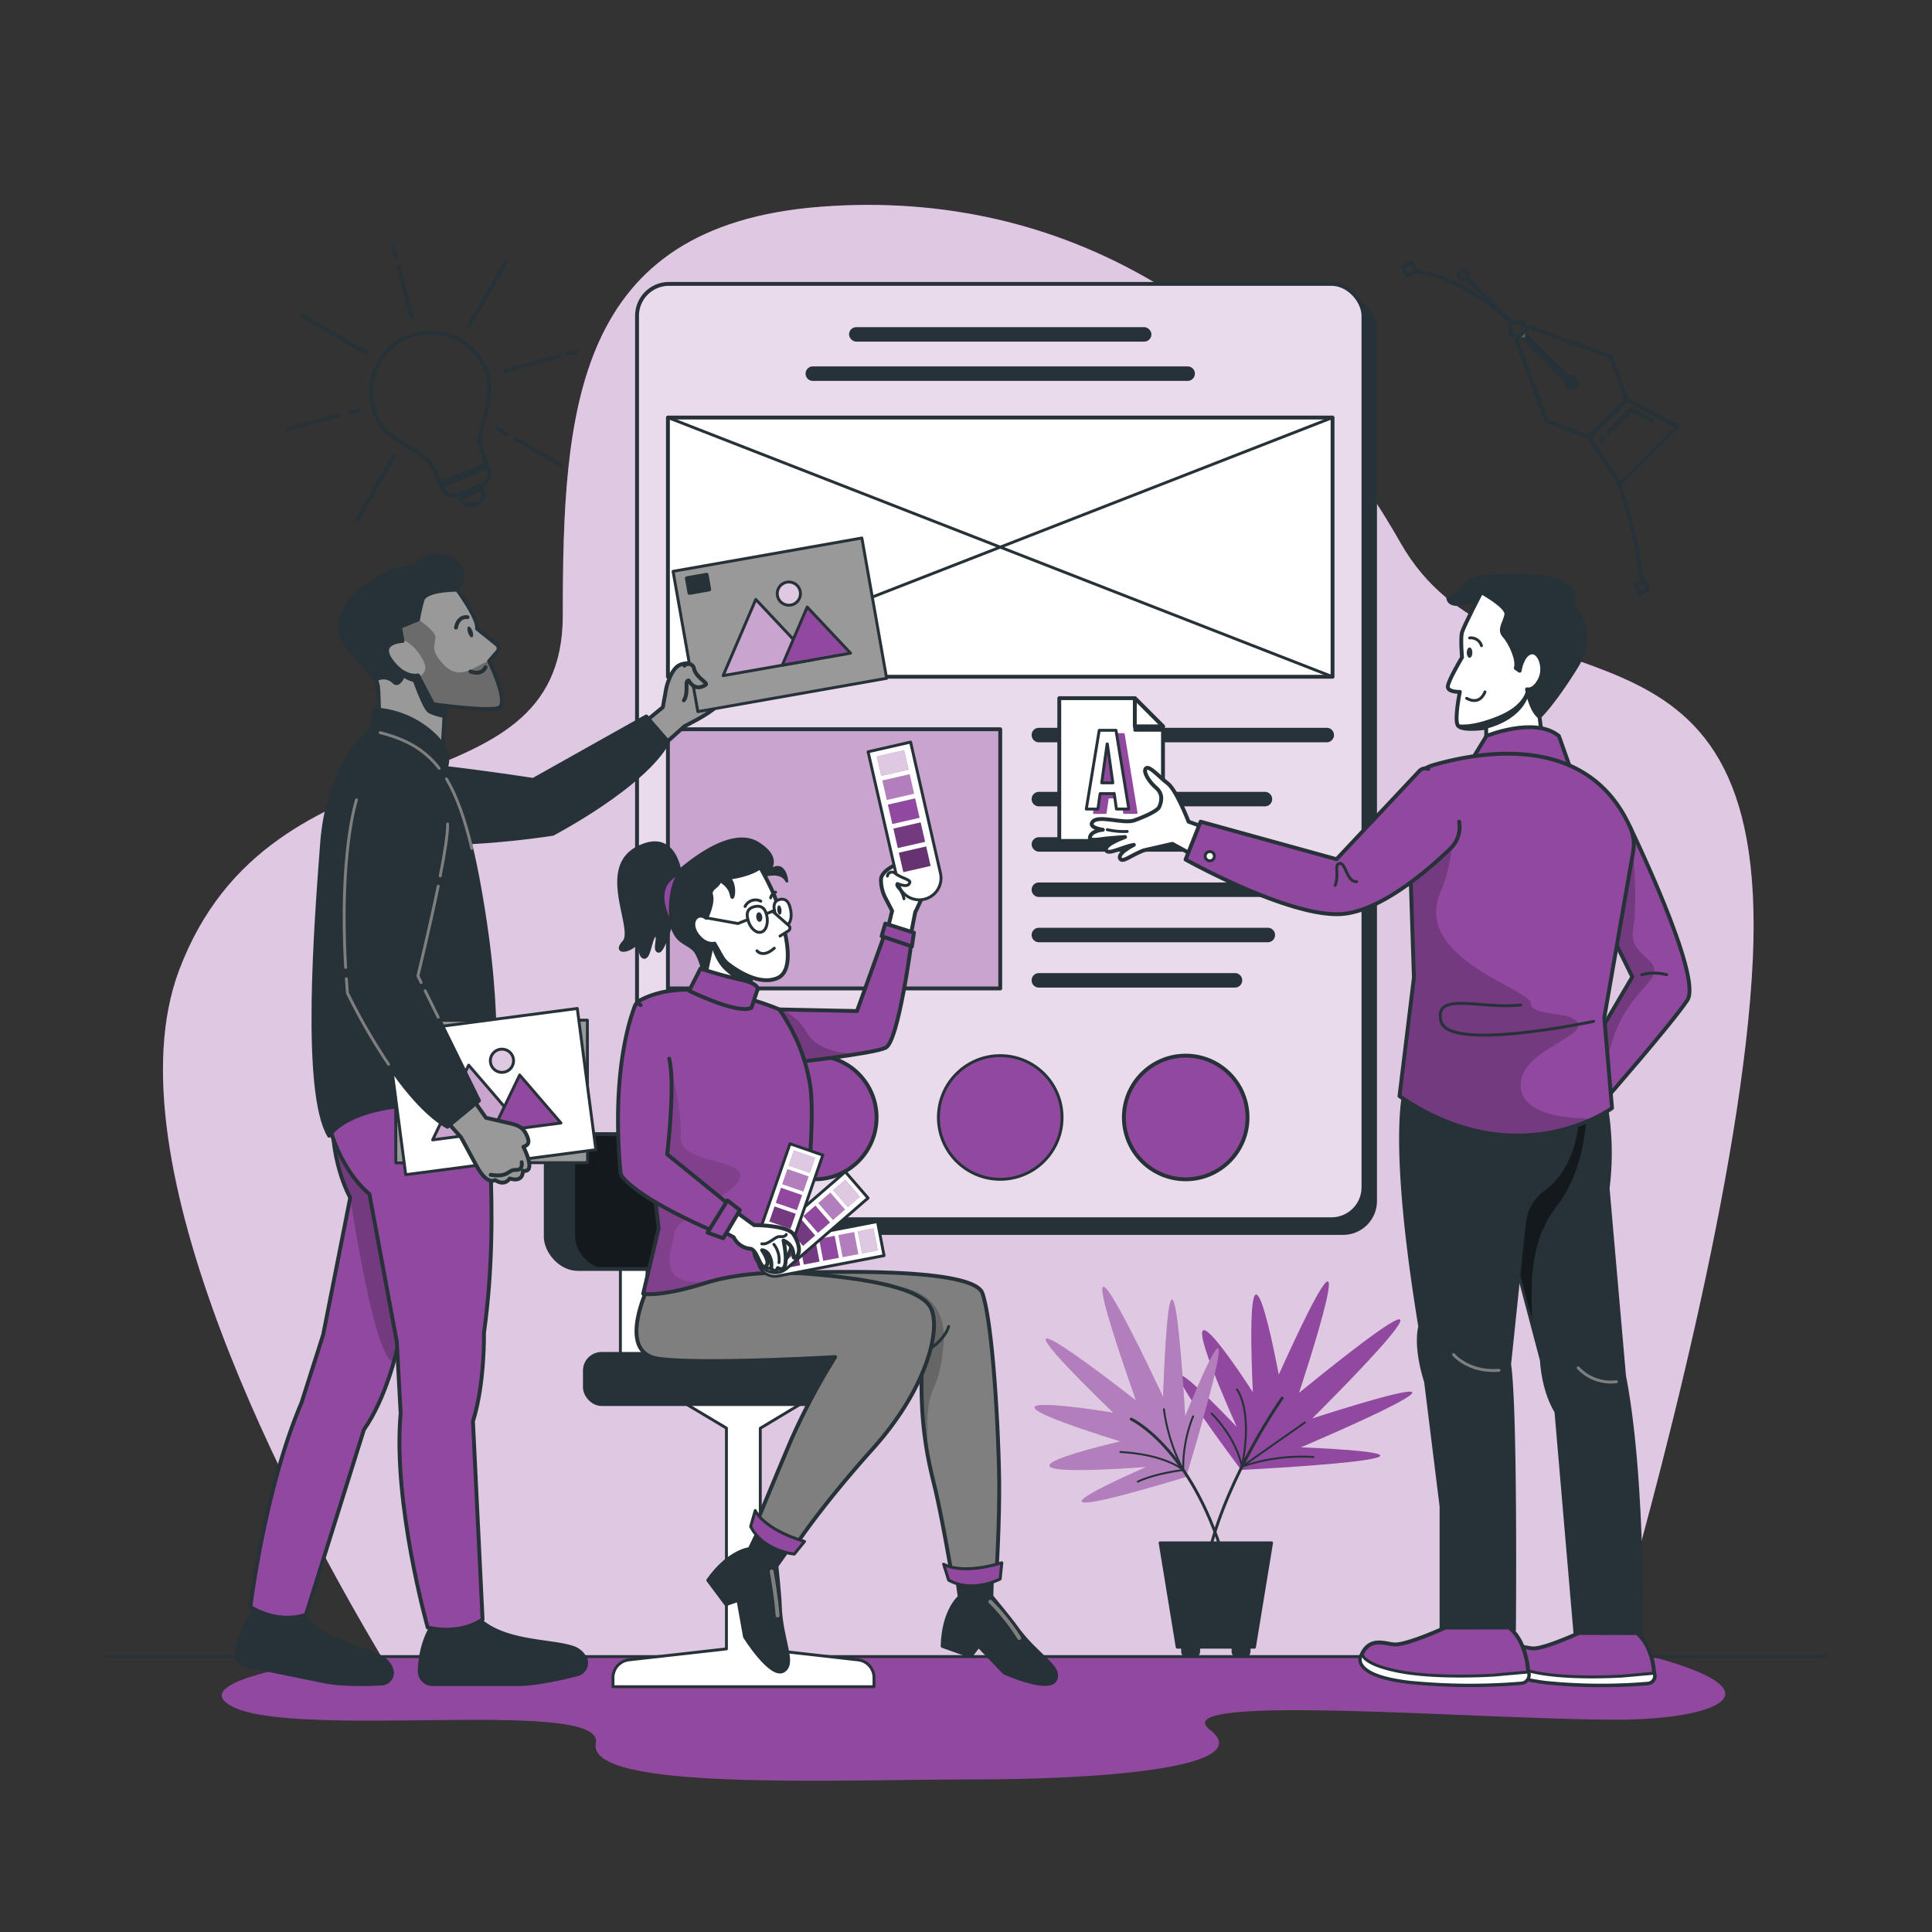 <svg xmlns="http://www.w3.org/2000/svg" xmlns:xlink="http://www.w3.org/1999/xlink" viewBox="0 0 500 500"><rect x="0" y="0" width="500" height="500" fill="#333333" stroke="none"/><defs><clipPath id="freepik--clip-path--inject-14"><rect x="164.86" y="73.47" width="188" height="242.07" rx="8.26" style="fill:#91489F;stroke:#263238;stroke-linecap:round;stroke-linejoin:round"></rect></clipPath><clipPath id="freepik--clip-path-2--inject-14"><rect x="172.86" y="188.73" width="86" height="67.08" style="fill:#91489F;stroke:#263238;stroke-linecap:round;stroke-linejoin:round"></rect></clipPath><clipPath id="freepik--clip-path-3--inject-14"><path d="M380.93,284.11l18,68s.25,7.5,3.75,13.25l4.91,57.28s3.75,5.75,17.25,0c0,0,.59-41-4.41-66.53l-4.25-48.58a73.07,73.07,0,0,0-.75-22.92Z" style="fill:#263238;stroke:#263238;stroke-linecap:round;stroke-linejoin:round;stroke-width:0.75px"></path></clipPath><clipPath id="freepik--clip-path-4--inject-14"><path d="M384.63,192.13v-3.79s-6.49,1-7.38-.67.56-8.61.56-8.61-3.12.11-3.12-1.34,3.68-7.59,3.68-7.59-.44-4.92,0-6.48,5-10.39,5-10.39,6.7,3.68,6.48,5.69-2.12,3.91-.56,5.59,3.69,6.2,3,8.35l1,.7s.56-4,2.8-4.69,4,3.79,2.45,6.92-3.35,2.57-3.35,2.57.9,5.37,3.24,7.15l.71,5.59Z" style="fill:#fff;stroke:#263238;stroke-linecap:round;stroke-linejoin:round"></path></clipPath><clipPath id="freepik--clip-path-5--inject-14"><path d="M421.81,213.93s18.88,38.87,14.88,44.89-21.25,25.76-21.25,25.76l-7-8,14-23.76-7.25-14.74S411.94,226.52,421.81,213.93Z" style="fill:#91489F;stroke:#263238;stroke-linecap:round;stroke-linejoin:round"></path></clipPath><clipPath id="freepik--clip-path-6--inject-14"><path d="M362.19,283.67,365.92,253l-1.51-46a9,9,0,0,1,6.52-9c12.7-3.68,39.89-8.2,50.88,15.94a11,11,0,0,1,.85,6.45l-7.47,42.95,2,23.43S392.85,304.67,362.19,283.67Z" style="fill:#91489F;stroke:#263238;stroke-linecap:round;stroke-linejoin:round"></path></clipPath><clipPath id="freepik--clip-path-7--inject-14"><rect x="141.24" y="293.51" width="45.55" height="34.89" rx="8.32" style="fill:#263238;stroke:#263238;stroke-linecap:round;stroke-linejoin:round"></rect></clipPath><clipPath id="freepik--clip-path-8--inject-14"><path d="M189.36,330.15s62.09-4.16,64.92,4.61,4.16,36.84,4.3,48-.74,25.25-.74,25.25a19.72,19.72,0,0,1-11.44,0s-2.73-16.19-4.7-24.06-4.06-18.37-2.87-35c0,0-59.5,9-59.83-1.44S189.36,330.15,189.36,330.15Z" style="fill:#fff;stroke:#263238;stroke-linecap:round;stroke-linejoin:round"></path></clipPath><clipPath id="freepik--clip-path-9--inject-14"><path d="M259.28,404.44l-.43,4.2s-7.1,3.81-13.35.29l-1.3-4.13S248.43,407.7,259.28,404.44Z" style="fill:#91489F;stroke:#263238;stroke-linecap:round;stroke-linejoin:round;stroke-width:0.75px"></path></clipPath><clipPath id="freepik--clip-path-10--inject-14"><path d="M168,332.49s-8.81,17.6,2.45,19.16,45.68-.44,45.68-.44a174.54,174.54,0,0,0-11.44,21.58c-4.46,10.54-8.91,21.39-8.91,21.39s1.93,5.2,9.8,6.24c0,0,6.39-10,20.35-25.55s17.83-31.2,14.86-36.55-18.42-8.24-43.38-9.39Z" style="fill:#fff;stroke:#263238;stroke-linecap:round;stroke-linejoin:round"></path></clipPath><clipPath id="freepik--clip-path-11--inject-14"><path d="M208.22,398.93l-2.67,3.27s-8-.74-11.29-7.13l1.19-4.16S197.38,395.66,208.22,398.93Z" style="fill:#91489F;stroke:#263238;stroke-linecap:round;stroke-linejoin:round;stroke-width:0.75px"></path></clipPath><clipPath id="freepik--clip-path-12--inject-14"><polygon points="193.54 258.45 194.87 250.65 184.81 241.98 181.97 255.04 193.54 258.45" style="fill:#fff;stroke:#263238;stroke-linecap:round;stroke-linejoin:round"></polygon></clipPath><clipPath id="freepik--clip-path-13--inject-14"><path d="M201.65,261.24l20.14.42,7.56-21L236,243s-3.41,26.59-6.82,28.17S205,275,205,275,198.54,267.87,201.65,261.24Z" style="fill:#91489F;stroke:#263238;stroke-linecap:round;stroke-linejoin:round"></path></clipPath><clipPath id="freepik--clip-path-14--inject-14"><rect x="227.41" y="194.9" width="7.24" height="5.16" transform="translate(-38.23 56.51) rotate(-12.89)" style="fill:#91489F"></rect></clipPath><clipPath id="freepik--clip-path-15--inject-14"><rect x="228.84" y="201.13" width="7.24" height="5.16" transform="translate(-39.58 56.98) rotate(-12.89)" style="fill:#91489F"></rect></clipPath><clipPath id="freepik--clip-path-16--inject-14"><rect x="231.69" y="213.58" width="7.24" height="5.16" transform="translate(-42.29 57.93) rotate(-12.89)" style="fill:#91489F"></rect></clipPath><clipPath id="freepik--clip-path-17--inject-14"><rect x="233.11" y="219.81" width="7.24" height="5.16" transform="translate(-43.64 58.41) rotate(-12.89)" style="fill:#91489F"></rect></clipPath><clipPath id="freepik--clip-path-18--inject-14"><path d="M164.16,261.68l6.29,56.24-4,16.91s4.21.95,15.88-2.72,24.16-2.57,24.16-2.57,5.17-37.44,3.1-49.14a46.85,46.85,0,0,0-7.92-19.16s-22.41-9.8-36.1-2.31A2.77,2.77,0,0,0,164.16,261.68Z" style="fill:#91489F;stroke:#263238;stroke-linecap:round;stroke-linejoin:round"></path></clipPath><clipPath id="freepik--clip-path-19--inject-14"><rect x="221.68" y="319.08" width="5.8" height="4.13" transform="translate(497.51 39.93) rotate(79.11)" style="fill:#91489F"></rect></clipPath><clipPath id="freepik--clip-path-20--inject-14"><rect x="216.66" y="320.04" width="5.8" height="4.13" transform="translate(494.38 45.65) rotate(79.11)" style="fill:#91489F"></rect></clipPath><clipPath id="freepik--clip-path-21--inject-14"><rect x="206.62" y="321.98" width="5.79" height="4.13" transform="translate(488.14 57.07) rotate(79.11)" style="fill:#91489F"></rect></clipPath><clipPath id="freepik--clip-path-22--inject-14"><rect x="201.6" y="322.94" width="5.79" height="4.13" transform="translate(485.01 62.78) rotate(79.11)" style="fill:#91489F"></rect></clipPath><clipPath id="freepik--clip-path-23--inject-14"><rect x="216.2" y="306.79" width="5.79" height="4.13" transform="translate(309.15 -58.96) rotate(49.11)" style="fill:#91489F"></rect></clipPath><clipPath id="freepik--clip-path-24--inject-14"><rect x="212.33" y="310.13" width="5.8" height="4.13" transform="translate(310.35 -54.88) rotate(49.11)" style="fill:#91489F"></rect></clipPath><clipPath id="freepik--clip-path-25--inject-14"><rect x="204.61" y="316.83" width="5.79" height="4.13" transform="translate(312.74 -46.72) rotate(49.11)" style="fill:#91489F"></rect></clipPath><clipPath id="freepik--clip-path-26--inject-14"><rect x="200.74" y="320.17" width="5.8" height="4.13" transform="translate(313.93 -42.65) rotate(49.11)" style="fill:#91489F"></rect></clipPath><clipPath id="freepik--clip-path-27--inject-14"><rect x="204.64" y="298.57" width="5.8" height="4.13" transform="translate(109.85 -51.37) rotate(19.11)" style="fill:#91489F"></rect></clipPath><clipPath id="freepik--clip-path-28--inject-14"><rect x="202.96" y="303.4" width="5.79" height="4.13" transform="translate(111.34 -50.56) rotate(19.11)" style="fill:#91489F"></rect></clipPath><clipPath id="freepik--clip-path-29--inject-14"><rect x="199.62" y="313.06" width="5.8" height="4.13" transform="translate(114.32 -48.93) rotate(19.11)" style="fill:#91489F"></rect></clipPath><clipPath id="freepik--clip-path-30--inject-14"><rect x="197.94" y="317.89" width="5.79" height="4.13" transform="translate(115.81 -48.12) rotate(19.11)" style="fill:#91489F"></rect></clipPath><clipPath id="freepik--clip-path-31--inject-14"><path d="M97.94,179.18c.09,2.68.37,10.72.37,10.72l15.94,9.56,1-18.22.55-25,2.62-3.64s3.92-6-2.62-8.33-4.72,2-11.22,2.73S82.84,158,89.74,166.93,97.78,174.7,97.94,179.18Z" style="fill:#999;stroke:#263238;stroke-linecap:round;stroke-linejoin:round"></path></clipPath><clipPath id="freepik--clip-path-32--inject-14"><path d="M104.18,165.89s-6.42.17-3,5,7,3.91,7,3.91l3.91,7.45s13.61,1.92,16.82,1-2.34-12.14-2.34-12.14l2.13-2.44a1.31,1.31,0,0,0-.17-1.9l-5.08-4.08c.43-2.51-5.12-10.06-5.12-10.06s-8.24-.09-9,2.69a47.55,47.55,0,0,0-1.13,5l-4.68,1.91Z" style="fill:#999;stroke:#263238;stroke-linecap:round;stroke-linejoin:round"></path></clipPath><clipPath id="freepik--clip-path-33--inject-14"><polygon points="187.14 174.86 195.6 155.13 210.3 170.77 187.14 174.86" style="fill:#91489F;stroke:#263238;stroke-linecap:round;stroke-linejoin:round;stroke-width:0.75px"></polygon></clipPath><clipPath id="freepik--clip-path-34--inject-14"><path d="M207.11,153.1a3,3,0,1,1-3.47-2.43A3,3,0,0,1,207.11,153.1Z" style="fill:#91489F;stroke:#263238;stroke-linecap:round;stroke-linejoin:round;stroke-width:0.75px"></path></clipPath><clipPath id="freepik--clip-path-35--inject-14"><path d="M127.15,290.94S116.47,320.61,102.8,349c0,0-2.65,12.48-8.62,21l-15,47.89s-6.58,2.71-14.38-2c0,0,3.72-30.64,13.23-52.87l5.61-17.61,7-35.46s-5.93-10.26-4.35-25.32l26.33-.36Z" style="fill:#91489F;stroke:#263238;stroke-linecap:round;stroke-linejoin:round"></path></clipPath><clipPath id="freepik--clip-path-36--inject-14"><polygon points="110.48 292.93 122.22 274.95 134 292.89 110.48 292.93" style="fill:#91489F;stroke:#263238;stroke-linecap:round;stroke-linejoin:round;stroke-width:0.75px"></polygon></clipPath><clipPath id="freepik--clip-path-37--inject-14"><path d="M133.91,274.93a3,3,0,1,1-3-3A3,3,0,0,1,133.91,274.93Z" style="fill:#91489F;stroke:#263238;stroke-linecap:round;stroke-linejoin:round;stroke-width:0.75px"></path></clipPath><clipPath id="freepik--clip-path-38--inject-14"><polygon points="111.96 295 121.29 275.66 135.29 291.93 111.96 295" style="fill:#91489F;stroke:#263238;stroke-linecap:round;stroke-linejoin:round;stroke-width:0.75px"></polygon></clipPath><clipPath id="freepik--clip-path-39--inject-14"><path d="M132.88,274.13a3,3,0,1,1-3.37-2.58A3,3,0,0,1,132.88,274.13Z" style="fill:#91489F;stroke:#263238;stroke-linecap:round;stroke-linejoin:round;stroke-width:0.75px"></path></clipPath></defs><g id="freepik--background-simple--inject-14"><path d="M362.46,140.51c-33.6-59-86.46-91.92-150.16-87S145.65,106,145.65,159.34c0,52.72-75.28,28.13-99.28,91.72-18.7,49.55,29.94,140.08,52.34,177.66H416.47c12.33-42.59,34.73-126.41,37.16-180.66C458,150.52,389.27,187.61,362.46,140.51Z" style="fill:#91489F"></path><path d="M362.46,140.51c-33.6-59-86.46-91.92-150.16-87S145.65,106,145.65,159.34c0,52.72-75.28,28.13-99.28,91.72-18.7,49.55,29.94,140.08,52.34,177.66H416.47c12.33-42.59,34.73-126.41,37.16-180.66C458,150.52,389.27,187.61,362.46,140.51Z" style="fill:#fff;opacity:0.7"></path></g><g id="freepik--Plant--inject-14"><path d="M336.18,360.48s20.5-61.65-5.24-4.71c0,0-9.08-49.56-6.71,4.52,0,0-26.54-41.5-4.16,9,0,0-34.44-36.73,1.12,11.13,0,0,69.46-3.49,15.49-5.86,0,0,62.83-26.62,2.94-7.48C339.62,367.1,393.17,314.07,336.18,360.48Z" style="fill:#91489F"></path><path d="M331.81,361.85S318,381.32,313,401.5" style="fill:none;stroke:#263238;stroke-linecap:round;stroke-linejoin:round;stroke-width:0.75px"></path><path d="M294,362.46s-48.34-38.08-5.89,3.15c0,0-47.06-7.83,1.87,7.43,0,0-45.5,10.31,6.7,6.6,0,0-43.79,18.88,10.28,2.58,0,0,19.21-63-.25-15.68,0,0-3.52-64.53-5.71-5C301,361.52,270.92,296.78,294,362.46Z" style="fill:#91489F"></path><path d="M294,362.46s-48.34-38.08-5.89,3.15c0,0-47.06-7.83,1.87,7.43,0,0-45.5,10.31,6.7,6.6,0,0-43.79,18.88,10.28,2.58,0,0,19.21-63-.25-15.68,0,0-3.52-64.53-5.71-5C301,361.52,270.92,296.78,294,362.46Z" style="fill:#fff;opacity:0.3"></path><path d="M316.76,403.35c-8.69-29-24-36.08-24-36.08" style="fill:none;stroke:#263238;stroke-linecap:round;stroke-linejoin:round;stroke-width:0.75px"></path><path d="M313.56,365.83s6.2,5.82,7.85,13.73a48,48,0,0,1,18.51-2.49" style="fill:none;stroke:#263238;stroke-linecap:round;stroke-linejoin:round;stroke-width:0.5px"></path><path d="M320.11,359.56s4.26,5.17,1.3,20l16.3-11.43" style="fill:none;stroke:#263238;stroke-linecap:round;stroke-linejoin:round;stroke-width:0.5px"></path><path d="M308.77,366.56a35.38,35.38,0,0,0-2.54,13.88s-7,.78-11.74,3" style="fill:none;stroke:#263238;stroke-linecap:round;stroke-linejoin:round;stroke-width:0.5px"></path><path d="M301.22,364.72a47.42,47.42,0,0,0,5,15.72s-4.46-4-16.26-4.66" style="fill:none;stroke:#263238;stroke-linecap:round;stroke-linejoin:round;stroke-width:0.5px"></path><path d="M300.24,399.29h28.84l-4.43,27h-1.4v1.08a1.4,1.4,0,0,1-1.4,1.41h-1.34a1.4,1.4,0,0,1-1.4-1.41v-1.08h-8.9v1.08a1.41,1.41,0,0,1-1.41,1.41h-1.34a1.41,1.41,0,0,1-1.4-1.41v-1.08h-1.4Z" style="fill:#263238;stroke:#263238;stroke-linecap:round;stroke-linejoin:round;stroke-width:0.75px"></path></g><g id="freepik--Shadow--inject-14"><path d="M427.41,428.72H89.91c-20.37,3.12-36.71,7.16-31.58,11.76,12,10.77,98.42-1.81,95.88,10.66s62.27,9.38,97.53,9.38,73.75-3.31,61.36-12.88,69.86-2.58,105.21-2.58C444.11,445.06,461.79,437.86,427.41,428.72Z" style="fill:#91489F"></path></g><g id="freepik--Floor--inject-14"><line x1="27.57" y1="428.72" x2="472.43" y2="428.72" style="fill:none;stroke:#263238;stroke-linecap:round;stroke-linejoin:round;stroke-width:0.75px"></line></g><g id="freepik--Layout--inject-14"><rect x="167.86" y="77.02" width="188" height="242.07" rx="8.26" style="fill:#263238;stroke:#263238;stroke-linecap:round;stroke-linejoin:round"></rect><rect x="164.86" y="73.47" width="188" height="242.07" rx="8.26" style="fill:#91489F"></rect><g style="clip-path:url(#freepik--clip-path--inject-14)"><rect x="164.86" y="73.47" width="188" height="242.07" rx="8.26" style="fill:#fff;opacity:0.8"></rect></g><rect x="164.86" y="73.47" width="188" height="242.07" rx="8.26" style="fill:none;stroke:#263238;stroke-linecap:round;stroke-linejoin:round"></rect><rect x="172.86" y="108.06" width="172" height="67.08" style="fill:#fff;stroke:#263238;stroke-linecap:round;stroke-linejoin:round"></rect><line x1="344.86" y1="175.14" x2="172.86" y2="108.06" style="fill:none;stroke:#263238;stroke-linecap:round;stroke-linejoin:round;stroke-width:0.75px"></line><line x1="172.86" y1="175.14" x2="344.86" y2="108.06" style="fill:none;stroke:#263238;stroke-linecap:round;stroke-linejoin:round;stroke-width:0.75px"></line><rect x="172.86" y="188.73" width="86" height="67.08" style="fill:#91489F"></rect><g style="clip-path:url(#freepik--clip-path-2--inject-14)"><rect x="172.86" y="188.73" width="86" height="67.08" style="fill:#fff;opacity:0.5"></rect></g><rect x="172.86" y="188.73" width="86" height="67.08" style="fill:none;stroke:#263238;stroke-linecap:round;stroke-linejoin:round"></rect><rect x="220.11" y="85.04" width="77.5" height="3" rx="1.5" style="fill:#263238;stroke:#263238;stroke-linecap:round;stroke-linejoin:round;stroke-width:0.75px"></rect><path d="M343.36,191.73h-74.5a1.5,1.5,0,0,1-1.5-1.5h0a1.5,1.5,0,0,1,1.5-1.5h74.5a1.5,1.5,0,0,1,1.5,1.5h0A1.5,1.5,0,0,1,343.36,191.73Z" style="fill:#263238;stroke:#263238;stroke-linecap:round;stroke-linejoin:round;stroke-width:0.75px"></path><path d="M327.36,208.31h-58.5a1.5,1.5,0,0,1-1.5-1.5h0a1.5,1.5,0,0,1,1.5-1.5h58.5a1.5,1.5,0,0,1,1.5,1.5h0A1.5,1.5,0,0,1,327.36,208.31Z" style="fill:#263238;stroke:#263238;stroke-linecap:round;stroke-linejoin:round;stroke-width:0.75px"></path><rect x="267.36" y="217.04" width="53.75" height="3" rx="1.5" style="fill:#263238;stroke:#263238;stroke-linecap:round;stroke-linejoin:round;stroke-width:0.75px"></rect><path d="M334.36,231.76h-65.5a1.5,1.5,0,0,1-1.5-1.5h0a1.5,1.5,0,0,1,1.5-1.5h65.5a1.5,1.5,0,0,1,1.5,1.5h0A1.5,1.5,0,0,1,334.36,231.76Z" style="fill:#263238;stroke:#263238;stroke-linecap:round;stroke-linejoin:round;stroke-width:0.75px"></path><path d="M328.11,243.48H268.86a1.5,1.5,0,0,1-1.5-1.5h0a1.5,1.5,0,0,1,1.5-1.5h59.25a1.5,1.5,0,0,1,1.5,1.5h0A1.5,1.5,0,0,1,328.11,243.48Z" style="fill:#263238;stroke:#263238;stroke-linecap:round;stroke-linejoin:round;stroke-width:0.75px"></path><path d="M319.61,255.21H268.86a1.5,1.5,0,0,1-1.5-1.5h0a1.5,1.5,0,0,1,1.5-1.5h50.75a1.5,1.5,0,0,1,1.5,1.5h0A1.5,1.5,0,0,1,319.61,255.21Z" style="fill:#263238;stroke:#263238;stroke-linecap:round;stroke-linejoin:round;stroke-width:0.75px"></path><path d="M307.36,98.2h-97a1.5,1.5,0,0,1-1.5-1.5h0a1.5,1.5,0,0,1,1.5-1.5h97a1.5,1.5,0,0,1,1.5,1.5h0A1.5,1.5,0,0,1,307.36,98.2Z" style="fill:#263238;stroke:#263238;stroke-linecap:round;stroke-linejoin:round;stroke-width:0.75px"></path><circle cx="258.86" cy="289.2" r="16" style="fill:#91489F;stroke:#263238;stroke-linecap:round;stroke-linejoin:round;stroke-width:0.75px"></circle><circle cx="210.86" cy="289.2" r="16" style="fill:#91489F;stroke:#263238;stroke-linecap:round;stroke-linejoin:round"></circle><circle cx="306.86" cy="289.2" r="16" style="fill:#91489F;stroke:#263238;stroke-linecap:round;stroke-linejoin:round"></circle></g><g id="freepik--character-3--inject-14"><polygon points="300.98 217.64 274.14 217.64 274.14 180.69 293.69 180.69 300.98 187.97 300.98 217.64" style="fill:#fff;stroke:#263238;stroke-linecap:round;stroke-linejoin:round"></polygon><polygon points="293.69 180.69 293.69 180.69 293.69 181.69 293.69 188.98 300.98 188.98 300.98 187.97 293.69 180.69" style="fill:#263238;stroke:#263238;stroke-linecap:round;stroke-linejoin:round;stroke-width:0.75px"></polygon><polygon points="293.69 187.98 300.98 187.98 293.69 180.69 293.69 187.98" style="fill:#fff;stroke:#263238;stroke-linecap:round;stroke-linejoin:round"></polygon><path d="M286.48,190h4.34l3.32,20.38h-3.21l-.58-4.05v.06h-3.64l-.58,4h-3ZM290,203.6l-1.42-10.07h-.06l-1.4,10.07Z" style="fill:#91489F;stroke:#91489F;stroke-linecap:round;stroke-linejoin:round;stroke-width:0.5px"></path><path d="M284.48,189h4.34l3.32,20.38h-3.21l-.58-4.05v.06h-3.64l-.58,4h-3ZM288,202.6l-1.42-10.07h-.06l-1.4,10.07Z" style="fill:#fff;stroke:#263238;stroke-linecap:round;stroke-linejoin:round;stroke-width:0.75px"></path><path d="M380.93,284.11l18,68s.25,7.5,3.75,13.25l4.91,57.28s3.75,5.75,17.25,0c0,0,.59-41-4.41-66.53l-4.25-48.58a73.07,73.07,0,0,0-.75-22.92Z" style="fill:#263238"></path><g style="clip-path:url(#freepik--clip-path-3--inject-14)"><path d="M410.42,290.66c-2.45.86-5.14,1.38-7.53,2a3.63,3.63,0,0,1-.45.1c-2.06,5-4.12,10-6.43,14.94-2.72,5.8-6.2,13.1-6.32,20a4.25,4.25,0,0,1,3.7,3.53,47,47,0,0,0,1,4.8c.6,1.85,1.33,3.58,1.79,5.5.12.5.24,1,.35,1.49-.26-10.84-.92-21.39,6.35-30.88C408.17,305.3,409.9,296.73,410.42,290.66Z" style="opacity:0.5"></path></g><path d="M380.93,284.11l18,68s.25,7.5,3.75,13.25l4.91,57.28s3.75,5.75,17.25,0c0,0,.59-41-4.41-66.53l-4.25-48.58a73.07,73.07,0,0,0-.75-22.92Z" style="fill:none;stroke:#263238;stroke-linecap:round;stroke-linejoin:round;stroke-width:0.75px"></path><path d="M408.63,422.61s-8.67,4-11.78,4c-2.13,0-6.11-2.15-8,2.84,0,0-2.26,4.41,11.44,6a143.86,143.86,0,0,0,26.2.19,1.9,1.9,0,0,0,1.72-2.25l-.17-.89s-.34-6.56-4.42-9.85Z" style="fill:#91489F;stroke:#263238;stroke-linecap:round;stroke-linejoin:round"></path><path d="M397.8,432.92c-8.91-1.74-8.68-4.19-8.68-4.19h0c-.11.22-.21.44-.31.69,0,0-2.26,4.41,11.44,6a143.86,143.86,0,0,0,26.2.19,1.9,1.9,0,0,0,1.72-2.25l-.07-.33-8.13.73S406.7,434.65,397.8,432.92Z" style="fill:#fff;stroke:#263238;stroke-linecap:round;stroke-linejoin:round;stroke-width:0.75px"></path><path d="M408.44,354a11.56,11.56,0,0,0,9.87,3.59" style="fill:none;stroke:#7f7f7f;stroke-linecap:round;stroke-linejoin:round;stroke-width:0.75px"></path><path d="M363.69,281.33s-4.5,11.75,3.75,62c0,0-1.5,4.75,1.5,14.25l4,32.25v32s2.75,6.75,19,0c0,0,.5-56.75-1.25-68.75l3.83-36.62a12.3,12.3,0,0,1,5-8.61c3.57-2.63,8.15-8.14,8.9-19.31Z" style="fill:#263238;stroke:#263238;stroke-linecap:round;stroke-linejoin:round;stroke-width:0.75px"></path><path d="M374.06,421.21s-9.57,4.4-13,4.37c-2.35,0-6.75-2.37-8.87,3.13,0,0-2.5,4.87,12.62,6.62a159.6,159.6,0,0,0,28.93.22,2.09,2.09,0,0,0,1.88-2.49l-.18-1s-.38-7.25-4.88-10.87Z" style="fill:#91489F;stroke:#263238;stroke-linecap:round;stroke-linejoin:round"></path><path d="M362.1,432.58c-9.83-1.91-9.57-4.61-9.57-4.61v0a6.68,6.68,0,0,0-.34.76s-2.5,4.87,12.62,6.62a159.6,159.6,0,0,0,28.93.22,2.09,2.09,0,0,0,1.88-2.49l-.07-.36-9,.8S371.94,434.5,362.1,432.58Z" style="fill:#fff;stroke:#263238;stroke-linecap:round;stroke-linejoin:round;stroke-width:0.75px"></path><path d="M376.19,350.58s3.92,4.7,11.75,4.06" style="fill:none;stroke:#7f7f7f;stroke-linecap:round;stroke-linejoin:round;stroke-width:0.75px"></path><path d="M383.4,154.83s-8.09,3.63-8.71,0a11.07,11.07,0,0,0,4.91-3.75c2-2.75,12-2,12-2s17.63-1.65,15.38,7.37c0,0,7,6.61,1,16.24s-9.46,12.85-9.46,12.85l-6-1-8.34-25.37Z" style="fill:#263238;stroke:#263238;stroke-linecap:round;stroke-linejoin:round;stroke-width:0.75px"></path><path d="M384.63,192.13v-3.79s-6.49,1-7.38-.67.56-8.61.56-8.61-3.12.11-3.12-1.34,3.68-7.59,3.68-7.59-.44-4.92,0-6.48,5-10.39,5-10.39,6.7,3.68,6.48,5.69-2.12,3.91-.56,5.59,3.69,6.2,3,8.35l1,.7s.56-4,2.8-4.69,4,3.79,2.45,6.92-3.35,2.57-3.35,2.57.9,5.37,3.24,7.15l.71,5.59Z" style="fill:#fff"></path><g style="clip-path:url(#freepik--clip-path-4--inject-14)"><path d="M377.25,187.67s3.31.83,10.56-2.13,7.43-7.15,7.43-7.15l.32.57s-.62,6.58-10.93,9.38c-8.32,2.25-8.32.62-8.32.62Z" style="fill:#263238;stroke:#263238;stroke-linecap:round;stroke-linejoin:round;stroke-width:0.5px"></path></g><path d="M384.63,192.13v-3.79s-6.49,1-7.38-.67.56-8.61.56-8.61-3.12.11-3.12-1.34,3.68-7.59,3.68-7.59-.44-4.92,0-6.48,5-10.39,5-10.39,6.7,3.68,6.48,5.69-2.12,3.91-.56,5.59,3.69,6.2,3,8.35l1,.7s.56-4,2.8-4.69,4,3.79,2.45,6.92-3.35,2.57-3.35,2.57.9,5.37,3.24,7.15l.71,5.59Z" style="fill:none;stroke:#263238;stroke-linecap:round;stroke-linejoin:round"></path><path d="M384.3,179.06s-1.13,3.61-4.73,1.67" style="fill:none;stroke:#263238;stroke-linecap:round;stroke-linejoin:round;stroke-width:0.75px"></path><path d="M380.33,165.1a2.84,2.84,0,0,1,3.07,2" style="fill:none;stroke:#263238;stroke-linecap:round;stroke-linejoin:round;stroke-width:0.75px"></path><path d="M379.6,168.9c0,.74.33,1.34.73,1.34s.72-.6.72-1.34-.32-1.34-.72-1.34S379.6,168.16,379.6,168.9Z" style="fill:#2e353a"></path><path d="M421.81,213.93s18.88,38.87,14.88,44.89-21.25,25.76-21.25,25.76l-7-8,14-23.76-7.25-14.74S411.94,226.52,421.81,213.93Z" style="fill:#91489F"></path><g style="clip-path:url(#freepik--clip-path-5--inject-14)"><path d="M422.66,240.33c1.08-6,.24-17,0-19.44a192.2,192.2,0,0,1-4.45,22,5.37,5.37,0,0,1-.35,1c1.8,2.82,3.93,5.49,3.62,9.06s-3.79,8.22-5.82,11.22a5.66,5.66,0,0,1-.8.94,5.08,5.08,0,0,1,.39.93c.84,2.85.71,5.78.73,8.71,2.44-14.86,11.32-19.5,12.09-22.86C429,247.81,421.44,247.08,422.66,240.33Z" style="opacity:0.2"></path></g><path d="M421.81,213.93s18.88,38.87,14.88,44.89-21.25,25.76-21.25,25.76l-7-8,14-23.76-7.25-14.74S411.94,226.52,421.81,213.93Z" style="fill:none;stroke:#263238;stroke-linecap:round;stroke-linejoin:round"></path><path d="M424.87,252.27a12.26,12.26,0,0,1,6.48,0" style="fill:none;stroke:#263238;stroke-linecap:round;stroke-linejoin:round;stroke-width:0.75px"></path><path d="M380.19,197.83l4.5-7.36s12.5-5.11,18.75,0l3.5,9.86Z" style="fill:#91489F;stroke:#263238;stroke-linecap:round;stroke-linejoin:round"></path><path d="M362.19,283.67,365.92,253l-1.51-46a9,9,0,0,1,6.52-9c12.7-3.68,39.89-8.2,50.88,15.94a11,11,0,0,1,.85,6.45l-7.47,42.95,2,23.43S392.85,304.67,362.19,283.67Z" style="fill:#91489F"></path><g style="clip-path:url(#freepik--clip-path-6--inject-14)"><path d="M393.56,281.33c-.62-9,15.63-12.5,14.88-16.21s-12.25-1.79-12.25-5.45-30.43-11.56-23.47-28.59a37.5,37.5,0,0,0,3.09-14.23,78.36,78.36,0,0,1-11,11.51,5.15,5.15,0,0,1,.25,2.28c0,.11.09.22.12.33a19,19,0,0,1,.16,7.79,5.78,5.78,0,0,1-.09,1.55,55.49,55.49,0,0,1,.44,8.88c0,.24.06.48.11.72a5.46,5.46,0,0,1-.08,2.29,4.67,4.67,0,0,1,.08,3.13c-.18.57-.37,1.14-.56,1.71a4.05,4.05,0,0,1,.12.85c.18,4.53-.79,9-1.56,13.41-.72,4.11-.86,8.32-1.62,12.42a4.89,4.89,0,0,1,1.41,1c2.62,2.64,7.39,4.36,10.83,5.68a64.55,64.55,0,0,0,12.39,3.24,38.17,38.17,0,0,0,25.1-4.2C408.82,289.53,394.12,289.4,393.56,281.33Z" style="opacity:0.2"></path></g><path d="M362.19,283.67,365.92,253l-1.51-46a9,9,0,0,1,6.52-9c12.7-3.68,39.89-8.2,50.88,15.94a11,11,0,0,1,.85,6.45l-7.47,42.95,2,23.43S392.85,304.67,362.19,283.67Z" style="fill:none;stroke:#263238;stroke-linecap:round;stroke-linejoin:round"></path><path d="M412.44,264.33s-37.5,8-39.5,0,10.5-3,20.62-4.25" style="fill:none;stroke:#263238;stroke-linecap:round;stroke-linejoin:round;stroke-width:0.75px"></path><path d="M319.6,217l-12-4.35s-3.15-8.22-5.41-9.92-5-5-5.74-3.74c-.53.89.85,3.26,2.77,4.91,2.08,1.79,1.18,4.06.75,5s-3.77,2.48-6.47,3.43-9-1.4-10.61.23,2.53,2.18,2.53,2.18-3.08.22-3.36,2c-.16,1.07,2.91.4,4.44.24s4.67-.36,4.67-.36-5.32,1.85-4.93,3.33,4.11-.77,7.2-1.3c0,0-4.15,2.06-3.6,3.44s2.54-.61,6.1-2l7.46-1.71L315.53,225Z" style="fill:#fff;stroke:#263238;stroke-linecap:round;stroke-linejoin:round"></path><path d="M286.56,214.72a19.24,19.24,0,0,0,5.16.46" style="fill:none;stroke:#263238;stroke-linecap:round;stroke-linejoin:round;stroke-width:0.75px"></path><path d="M369.65,199a2.11,2.11,0,0,0-2.31.52l-21.45,22.84-35.17-9.71-3.89,9.8s26.68,14.93,40.24,14.11c10.29-.63,22.87-11.7,28.34-17a7.77,7.77,0,0,0,2.22-6.91" style="fill:#91489F;stroke:#263238;stroke-linecap:round;stroke-linejoin:round"></path><path d="M314.27,221.41a1.19,1.19,0,1,1-1.37-1A1.18,1.18,0,0,1,314.27,221.41Z" style="fill:#fff;stroke:#263238;stroke-linecap:round;stroke-linejoin:round;stroke-width:0.75px"></path><path d="M345.54,229.13c1.14-2.95-.42-5.38,1.18-5.66s1.72,4.78,4.37,4.71" style="fill:none;stroke:#263238;stroke-linecap:round;stroke-linejoin:round;stroke-width:0.75px"></path></g><g id="freepik--character-2--inject-14"><path d="M222,429.57l-25.24-2.84v-57.1l12.95-7.78V359H175v2.83L188,369.59v57.14l-25.24,2.84a4.64,4.64,0,0,0-4.12,4.61v2.34h67.55v-2.34A4.64,4.64,0,0,0,222,429.57Z" style="fill:#fff;stroke:#263238;stroke-linecap:round;stroke-linejoin:round;stroke-width:0.75px"></path><rect x="160.56" y="325.54" width="6.9" height="31.34" style="fill:#fff;stroke:#263238;stroke-linecap:round;stroke-linejoin:round;stroke-width:0.75px"></rect><rect x="151.37" y="350.39" width="81.99" height="12.98" rx="4.33" style="fill:#263238;stroke:#263238;stroke-linecap:round;stroke-linejoin:round"></rect><rect x="141.24" y="293.51" width="45.55" height="34.89" rx="8.32" style="fill:#263238"></rect><g style="clip-path:url(#freepik--clip-path-7--inject-14)"><rect x="148.84" y="293.51" width="45.55" height="34.89" rx="8.32" style="opacity:0.5"></rect></g><rect x="141.24" y="293.51" width="45.55" height="34.89" rx="8.32" style="fill:none;stroke:#263238;stroke-linecap:round;stroke-linejoin:round"></rect><path d="M218.79,348.43a28.76,28.76,0,0,1,7.11-4.17" style="fill:none;stroke:#263238;stroke-linecap:round;stroke-linejoin:round;stroke-width:0.75px"></path><path d="M223.08,341.89s-7.25,5.94-5.78,6.83" style="fill:none;stroke:#263238;stroke-linecap:round;stroke-linejoin:round;stroke-width:0.75px"></path><path d="M246,397.42l2.25,15.85s-4.21,3.44-4.42,12.8l7.42,2.64,2-2.64,6.62,6.9s11.73,5.28,13.33,1.75-4.87-6.14-10.34-13.9c-1.42-2-6.17-7.72-6.17-7.72l.47-16.54Z" style="fill:#263238;stroke:#263238;stroke-linecap:round;stroke-linejoin:round;stroke-width:0.75px"></path><path d="M189.36,330.15s62.09-4.16,64.92,4.61,4.16,36.84,4.3,48-.74,25.25-.74,25.25a19.72,19.72,0,0,1-11.44,0s-2.73-16.19-4.7-24.06-4.06-18.37-2.87-35c0,0-59.5,9-59.83-1.44S189.36,330.15,189.36,330.15Z" style="fill:#fff"></path><g style="clip-path:url(#freepik--clip-path-8--inject-14)"><path d="M189.36,330.15s62.09-4.16,64.92,4.61,4.16,36.84,4.3,48-.74,25.25-.74,25.25a19.72,19.72,0,0,1-11.44,0s-2.73-16.19-4.7-24.06-4.06-18.37-2.87-35c0,0-59.5,9-59.83-1.44S189.36,330.15,189.36,330.15Z" style="opacity:0.5"></path><path d="M233.1,333.09l1.08.48.43.17.26.12a6.91,6.91,0,0,1,1.31.73c4.45,2.17,6.55,6.13,5,11.18a6.26,6.26,0,0,1-.08.84,61.73,61.73,0,0,1-3,10.41,3.68,3.68,0,0,1,.47,2.28c-.16,1.27-.29,2.53-.39,3.8a6.3,6.3,0,0,1,.42,3.47,14.74,14.74,0,0,0-.16,2.3c.37,2.78.73,5.56,1.25,8.31l.6,2.3c0-.54,0-1.12-.06-1.77-1.16-22.81,2.36-13.54,3.91-29.28C245.37,336.59,237.22,333.76,233.1,333.09Z" style="opacity:0.2"></path></g><path d="M189.36,330.15s62.09-4.16,64.92,4.61,4.16,36.84,4.3,48-.74,25.25-.74,25.25a19.72,19.72,0,0,1-11.44,0s-2.73-16.19-4.7-24.06-4.06-18.37-2.87-35c0,0-59.5,9-59.83-1.44S189.36,330.15,189.36,330.15Z" style="fill:none;stroke:#263238;stroke-linecap:round;stroke-linejoin:round"></path><path d="M245.5,343.3s-.64,2.88-4.66,5.67" style="fill:none;stroke:#263238;stroke-linecap:round;stroke-linejoin:round;stroke-width:0.75px"></path><path d="M259.28,404.44l-.43,4.2s-7.1,3.81-13.35.29l-1.3-4.13S248.43,407.7,259.28,404.44Z" style="fill:#91489F"></path><g style="clip-path:url(#freepik--clip-path-9--inject-14)"><path d="M259.28,404.44l-.43,4.2s-7.1,3.81-13.35.29l-1.3-4.13S248.43,407.7,259.28,404.44Z" style="fill:#91489F;stroke:#263238;stroke-miterlimit:10;stroke-width:0.75px;opacity:0.3"></path></g><path d="M259.28,404.44l-.43,4.2s-7.1,3.81-13.35.29l-1.3-4.13S248.43,407.7,259.28,404.44Z" style="fill:none;stroke:#263238;stroke-linecap:round;stroke-linejoin:round;stroke-width:0.75px"></path><path d="M256.3,414.52a53.46,53.46,0,0,1,7.48,9.39" style="fill:none;stroke:#7f7f7f;stroke-linecap:round;stroke-linejoin:round"></path><path d="M200.87,386.35l-6.93,14.43s-5.41.52-10.78,8.19l4.71,6.31L191,414.2l1.68,9.42s6.82,10.9,10.11,8.85-.63-7.81-.87-17.3c-.07-2.47-.85-9.85-.85-9.85l9.58-13.49Z" style="fill:#263238;stroke:#263238;stroke-linecap:round;stroke-linejoin:round;stroke-width:0.75px"></path><path d="M168,332.49s-8.81,17.6,2.45,19.16,45.68-.44,45.68-.44a174.54,174.54,0,0,0-11.44,21.58c-4.46,10.54-8.91,21.39-8.91,21.39s1.93,5.2,9.8,6.24c0,0,6.39-10,20.35-25.55s17.83-31.2,14.86-36.55-18.42-8.24-43.38-9.39Z" style="fill:#fff"></path><g style="clip-path:url(#freepik--clip-path-10--inject-14)"><path d="M168,332.49s-8.81,17.6,2.45,19.16,45.68-.44,45.68-.44a174.54,174.54,0,0,0-11.44,21.58c-4.46,10.54-8.91,21.39-8.91,21.39s1.93,5.2,9.8,6.24c0,0,6.39-10,20.35-25.55s17.83-31.2,14.86-36.55-18.42-8.24-43.38-9.39Z" style="opacity:0.5"></path></g><path d="M168,332.49s-8.81,17.6,2.45,19.16,45.68-.44,45.68-.44a174.54,174.54,0,0,0-11.44,21.58c-4.46,10.54-8.91,21.39-8.91,21.39s1.93,5.2,9.8,6.24c0,0,6.39-10,20.35-25.55s17.83-31.2,14.86-36.55-18.42-8.24-43.38-9.39Z" style="fill:none;stroke:#263238;stroke-linecap:round;stroke-linejoin:round"></path><path d="M208.22,398.93l-2.67,3.27s-8-.74-11.29-7.13l1.19-4.16S197.38,395.66,208.22,398.93Z" style="fill:#91489F"></path><g style="clip-path:url(#freepik--clip-path-11--inject-14)"><path d="M208.22,398.93l-2.67,3.27s-8-.74-11.29-7.13l1.19-4.16S197.38,395.66,208.22,398.93Z" style="fill:#91489F;stroke:#263238;stroke-miterlimit:10;stroke-width:0.75px;opacity:0.3"></path></g><path d="M208.22,398.93l-2.67,3.27s-8-.74-11.29-7.13l1.19-4.16S197.38,395.66,208.22,398.93Z" style="fill:none;stroke:#263238;stroke-linecap:round;stroke-linejoin:round;stroke-width:0.75px"></path><path d="M199.7,406.68c.4,2.18,1.15,6.62,1.54,11.41" style="fill:none;stroke:#7f7f7f;stroke-linecap:round;stroke-linejoin:round"></path><path d="M196.49,227.22s7.65-3.8-.41-8.87-22.15,8.87-22.15,8.87l-1.37,6.51s.59,5.19,2.46,8.2c1.5,2.43,4.17,2.44,5.43,4.85,1.93,3.66,1.29,6.26,3.28,4.66,4.92-4,6.51-19.81,6.51-19.81Z" style="fill:#263238;stroke:#263238;stroke-linecap:round;stroke-linejoin:round"></path><polygon points="193.54 258.45 194.87 250.65 184.81 241.98 181.97 255.04 193.54 258.45" style="fill:#fff"></polygon><g style="clip-path:url(#freepik--clip-path-12--inject-14)"><path d="M183.83,242.89s.82,4.5,3.27,7.33,8.84,6.19,8.84,6.19l.55-5.36-10-7.62L184.81,242Z" style="fill:#263238;stroke:#263238;stroke-linecap:round;stroke-linejoin:round;stroke-width:0.5px"></path></g><polygon points="193.54 258.45 194.87 250.65 184.81 241.98 181.97 255.04 193.54 258.45" style="fill:none;stroke:#263238;stroke-linecap:round;stroke-linejoin:round"></polygon><path d="M196.74,224.47s4.57,8,4.47,10.31c0,0,6,15.75,0,18.34-4.66,2-10.51-1.9-12.8-3.68a6.23,6.23,0,0,1-1.55-1.8l-1.95-3.43s-2.4.69-4.59-2.43.06-6.08,2.47-4.24c0,0,1.82-3.77,1.25-5.85s2.16-2.11,2.28-4.32C186.35,227.37,192.84,227.14,196.74,224.47Z" style="fill:#fff"></path><path d="M196.74,224.47s4.57,8,4.47,10.31c0,0,6,15.75,0,18.34-4.66,2-10.51-1.9-12.8-3.68a6.23,6.23,0,0,1-1.55-1.8l-1.95-3.43s-2.4.69-4.59-2.43.06-6.08,2.47-4.24c0,0,1.82-3.77,1.25-5.85s2.16-2.11,2.28-4.32C186.35,227.37,192.84,227.14,196.74,224.47Z" style="fill:none;stroke:#263238;stroke-linecap:round;stroke-linejoin:round"></path><path d="M195.9,246.06s1.48,2,4.49-.67" style="fill:none;stroke:#263238;stroke-linecap:round;stroke-linejoin:round;stroke-width:0.75px"></path><path d="M198.39,236.73c.55,2.16-.09,4.18-1.43,4.52s-2.87-1.12-3.42-3.27.33-3,1.67-3.33S197.84,234.58,198.39,236.73Z" style="fill:none;stroke:#263238;stroke-linecap:round;stroke-linejoin:round;stroke-width:0.75px"></path><path d="M204.51,235c.55,2.16.11,4.13-1,4.41s-2.43-1.24-3-3.39.15-2.94,1.24-3.22S204,232.8,204.51,235Z" style="fill:#fff;stroke:#263238;stroke-linecap:round;stroke-linejoin:round;stroke-width:0.75px"></path><path d="M192.83,234.59a3,3,0,0,1,4.07-1.36" style="fill:none;stroke:#263238;stroke-linecap:round;stroke-linejoin:round;stroke-width:0.75px"></path><path d="M199.45,232.36a2,2,0,0,1,1.27-1.46" style="fill:none;stroke:#263238;stroke-linecap:round;stroke-linejoin:round;stroke-width:0.75px"></path><polyline points="193.54 237.98 190.99 239.01 182.82 237.54" style="fill:none;stroke:#263238;stroke-linecap:round;stroke-linejoin:round;stroke-width:0.75px"></polyline><line x1="200.47" y1="235.61" x2="198.43" y2="236.44" style="fill:none;stroke:#263238;stroke-linecap:round;stroke-linejoin:round;stroke-width:0.75px"></line><path d="M197.26,237.25c.07.68-.2,1.27-.63,1.32s-.83-.47-.91-1.15.2-1.27.62-1.32S197.18,236.56,197.26,237.25Z" style="fill:#263238"></path><path d="M202.25,235.44c.08.67-.1,1.23-.41,1.27s-.61-.48-.68-1.14.1-1.23.4-1.26S202.17,234.78,202.25,235.44Z" style="fill:#263238"></path><path d="M199.94,235.84l4.2,3.69a.86.86,0,0,1-.11,1.37l-2.16,1.35" style="fill:#fff;stroke:#263238;stroke-linecap:round;stroke-linejoin:round;stroke-width:0.75px"></path><path d="M176.15,227.49s-.74-13.3-11.06-8-.46,20.9-3.55,24.34,2.82,1.9,3.55-.59.13,4.15,1.56,4.39,1.66-5.7,3-5.7-.35,3.7.72,4.11,3.56-7.26,4.27-11.5A66.47,66.47,0,0,1,176.15,227.49Z" style="fill:#263238;stroke:#263238;stroke-linecap:round;stroke-linejoin:round"></path><path d="M176.15,225.68s-3.61,4-2.2,14C174,239.66,167,229.53,176.15,225.68Z" style="fill:#91489F;stroke:#263238;stroke-linecap:round;stroke-linejoin:round"></path><path d="M184.7,227.22s4,1.11,4.55,4.41S191.66,224.05,184.7,227.22Z" style="fill:#263238;stroke:#263238;stroke-linecap:round;stroke-linejoin:round;stroke-width:0.75px"></path><path d="M198,226.51s4.35-1.31,5.65,1.54C203.62,228.05,203,221.18,198,226.51Z" style="fill:#263238;stroke:#263238;stroke-linecap:round;stroke-linejoin:round;stroke-width:0.75px"></path><path d="M232.34,223.65c.88-.24,1.79.9,1.79.9.94-1.6,2.44,1.06,2.44,1.06,1.26-1.54,1.9,1.83,1.9,1.83s1.33-.31,1.17,1.38c-.21,2.22-2.79,7.3-2.79,7.3l-1.68,8.6-6.29-.74,2-8.25L229,232.11a10.37,10.37,0,0,1-1-4.66C228.3,225.4,231.46,223.88,232.34,223.65Z" style="fill:#fff;stroke:#263238;stroke-linecap:round;stroke-linejoin:round"></path><path d="M232.35,225.71s1.88,3.93,1.65,0c0,0,1.37,4.87,2.24.91,0,0-.53,4.55,1.32,2,0,0-.78,1.36-.43,2s1.34-.41,1.34-.41" style="fill:#fff;stroke:#263238;stroke-linecap:round;stroke-linejoin:round;stroke-width:0.75px"></path><path d="M201.65,261.24l20.14.42,7.56-21L236,243s-3.41,26.59-6.82,28.17S205,275,205,275,198.54,267.87,201.65,261.24Z" style="fill:#91489F"></path><g style="clip-path:url(#freepik--clip-path-13--inject-14)"><path d="M208.8,267.27a13.62,13.62,0,0,0-8.52-6.64c3.09,2,4.93,6,6.14,9.27a24.31,24.31,0,0,1,1.11,4.08,66.25,66.25,0,0,0,13-1.32C217.39,272.49,211.32,271.61,208.8,267.27Z" style="opacity:0.2"></path></g><path d="M201.65,261.24l20.14.42,7.56-21L236,243s-3.41,26.59-6.82,28.17S205,275,205,275,198.54,267.87,201.65,261.24Z" style="fill:none;stroke:#263238;stroke-linecap:round;stroke-linejoin:round"></path><polygon points="228.16 242.28 236 244.95 236.53 241.38 229.11 239.02 228.16 242.28" style="fill:#91489F;stroke:#263238;stroke-linecap:round;stroke-linejoin:round"></polygon><path d="M239.16,232.73h0a5.61,5.61,0,0,1-6.73-4.22l-7.77-33.95,11-2.51L243.39,226A5.62,5.62,0,0,1,239.16,232.73Z" style="fill:#fff;stroke:#263238;stroke-linecap:round;stroke-linejoin:round;stroke-width:0.75px"></path><rect x="227.41" y="194.9" width="7.24" height="5.16" transform="translate(-38.23 56.51) rotate(-12.89)" style="fill:#91489F"></rect><g style="clip-path:url(#freepik--clip-path-14--inject-14)"><rect x="227.41" y="194.9" width="7.24" height="5.16" transform="translate(-38.23 56.51) rotate(-12.89)" style="fill:#fff;opacity:0.7"></rect></g><rect x="228.84" y="201.13" width="7.24" height="5.16" transform="translate(-39.58 56.98) rotate(-12.89)" style="fill:#91489F"></rect><g style="clip-path:url(#freepik--clip-path-15--inject-14)"><rect x="228.84" y="201.13" width="7.24" height="5.16" transform="translate(-39.58 56.98) rotate(-12.89)" style="fill:#fff;opacity:0.3"></rect></g><rect x="230.26" y="207.36" width="7.24" height="5.16" transform="translate(-40.93 57.46) rotate(-12.89)" style="fill:#91489F"></rect><rect x="231.69" y="213.58" width="7.24" height="5.16" transform="translate(-42.29 57.93) rotate(-12.89)" style="fill:#91489F"></rect><g style="clip-path:url(#freepik--clip-path-16--inject-14)"><rect x="231.69" y="213.58" width="7.24" height="5.16" transform="translate(-42.29 57.93) rotate(-12.89)" style="opacity:0.2"></rect></g><rect x="233.11" y="219.81" width="7.24" height="5.16" transform="translate(-43.64 58.41) rotate(-12.89)" style="fill:#91489F"></rect><g style="clip-path:url(#freepik--clip-path-17--inject-14)"><rect x="233.11" y="219.81" width="7.24" height="5.16" transform="translate(-43.64 58.41) rotate(-12.89)" style="opacity:0.3"></rect></g><path d="M229.66,226.73a1.19,1.19,0,0,1,2.06-.65c1.62,1.19,4,1.58,3.73,2.32s-.89,1.19-3.21.25c0,0-.41.25.17,1a6,6,0,0,1,1.54,2.94" style="fill:#fff;stroke:#263238;stroke-linecap:round;stroke-linejoin:round;stroke-width:0.75px"></path><path d="M164.16,261.68l6.29,56.24-4,16.91s4.21.95,15.88-2.72,24.16-2.57,24.16-2.57,5.17-37.44,3.1-49.14a46.85,46.85,0,0,0-7.92-19.16s-22.41-9.8-36.1-2.31A2.77,2.77,0,0,0,164.16,261.68Z" style="fill:#91489F"></path><g style="clip-path:url(#freepik--clip-path-18--inject-14)"><path d="M176.15,294.19c.47-7-2.65-18.51-2.65-18.51l-2.33.31a131.52,131.52,0,0,0,.18,20.34c.24,2.71,1.67,5.53,1.58,8.22-.08,2.39-1.45,4-2.61,6-.2.34-.38.68-.58,1a4.3,4.3,0,0,1,.63,3c-.13,1.27-.34,2.52-.57,3.76a5.26,5.26,0,0,1-.12,1.87c-.7,2.94-1.32,5.85-1.86,8.82a52,52,0,0,0-1.23,6,63.42,63.42,0,0,0,13.06-1.76,25.08,25.08,0,0,0,5.09-1.83c-16.19,2.39-10.64-8.08-10.15-12.43s16.12-9.66,16.9-14.41S175.67,301.16,176.15,294.19Z" style="opacity:0.12"></path></g><path d="M164.16,261.68l6.29,56.24-4,16.91s4.21.95,15.88-2.72,24.16-2.57,24.16-2.57,5.17-37.44,3.1-49.14a46.85,46.85,0,0,0-7.92-19.16s-22.41-9.8-36.1-2.31A2.77,2.77,0,0,0,164.16,261.68Z" style="fill:none;stroke:#263238;stroke-linecap:round;stroke-linejoin:round"></path><path d="M178.34,256.41l2.95-5.76a99,99,0,0,0,10.35,2.88c5.67,1.24,4.3,2.88,4.3,2.88l-1.45,4.37S192.26,263,178.34,256.41Z" style="fill:#91489F;stroke:#263238;stroke-linecap:round;stroke-linejoin:round"></path><path d="M167.38,300s3.21-2.53,4-1.45-.9.72-2.17,4.4" style="fill:none;stroke:#263238;stroke-linecap:round;stroke-linejoin:round"></path><path d="M196.16,326.66h0a4.51,4.51,0,0,1,3.57-5.27l27.36-5.26,1.7,8.83-27.36,5.26A4.5,4.5,0,0,1,196.16,326.66Z" style="fill:#fff;stroke:#263238;stroke-linecap:round;stroke-linejoin:round;stroke-width:0.75px"></path><rect x="221.68" y="319.08" width="5.8" height="4.13" transform="translate(497.51 39.93) rotate(79.11)" style="fill:#91489F"></rect><g style="clip-path:url(#freepik--clip-path-19--inject-14)"><rect x="221.68" y="319.08" width="5.8" height="4.13" transform="translate(497.51 39.93) rotate(79.11)" style="fill:#fff;opacity:0.7"></rect></g><rect x="216.66" y="320.04" width="5.8" height="4.13" transform="translate(494.38 45.65) rotate(79.11)" style="fill:#91489F"></rect><g style="clip-path:url(#freepik--clip-path-20--inject-14)"><rect x="216.66" y="320.04" width="5.8" height="4.13" transform="translate(494.38 45.65) rotate(79.11)" style="fill:#fff;opacity:0.3"></rect></g><rect x="211.64" y="321.01" width="5.79" height="4.13" transform="translate(491.26 51.36) rotate(79.11)" style="fill:#91489F"></rect><rect x="206.62" y="321.98" width="5.79" height="4.13" transform="translate(488.14 57.07) rotate(79.11)" style="fill:#91489F"></rect><g style="clip-path:url(#freepik--clip-path-21--inject-14)"><rect x="206.62" y="321.98" width="5.79" height="4.13" transform="translate(488.14 57.07) rotate(79.11)" style="opacity:0.2"></rect></g><rect x="201.6" y="322.94" width="5.79" height="4.13" transform="translate(485.01 62.78) rotate(79.11)" style="fill:#91489F"></rect><g style="clip-path:url(#freepik--clip-path-22--inject-14)"><rect x="201.6" y="322.94" width="5.79" height="4.13" transform="translate(485.01 62.78) rotate(79.11)" style="opacity:0.3"></rect></g><path d="M197.25,327.84h0a4.5,4.5,0,0,1,.45-6.35l21.06-18.24,5.89,6.8-21.06,18.24A4.49,4.49,0,0,1,197.25,327.84Z" style="fill:#fff;stroke:#263238;stroke-linecap:round;stroke-linejoin:round;stroke-width:0.75px"></path><rect x="216.2" y="306.79" width="5.79" height="4.13" transform="translate(309.15 -58.96) rotate(49.11)" style="fill:#91489F"></rect><g style="clip-path:url(#freepik--clip-path-23--inject-14)"><rect x="216.2" y="306.79" width="5.79" height="4.13" transform="translate(309.15 -58.96) rotate(49.11)" style="fill:#fff;opacity:0.7"></rect></g><rect x="212.33" y="310.13" width="5.8" height="4.13" transform="translate(310.35 -54.88) rotate(49.11)" style="fill:#91489F"></rect><g style="clip-path:url(#freepik--clip-path-24--inject-14)"><rect x="212.33" y="310.13" width="5.8" height="4.13" transform="translate(310.35 -54.88) rotate(49.11)" style="fill:#fff;opacity:0.3"></rect></g><rect x="208.47" y="313.48" width="5.79" height="4.13" transform="translate(311.54 -50.8) rotate(49.11)" style="fill:#91489F"></rect><rect x="204.61" y="316.83" width="5.79" height="4.13" transform="translate(312.74 -46.72) rotate(49.11)" style="fill:#91489F"></rect><g style="clip-path:url(#freepik--clip-path-25--inject-14)"><rect x="204.61" y="316.83" width="5.79" height="4.13" transform="translate(312.74 -46.72) rotate(49.11)" style="opacity:0.2"></rect></g><rect x="200.74" y="320.17" width="5.8" height="4.13" transform="translate(313.93 -42.65) rotate(49.11)" style="fill:#91489F"></rect><g style="clip-path:url(#freepik--clip-path-26--inject-14)"><rect x="200.74" y="320.17" width="5.8" height="4.13" transform="translate(313.93 -42.65) rotate(49.11)" style="opacity:0.3"></rect></g><path d="M198.1,328h0a4.5,4.5,0,0,1-2.77-5.72L204.45,296l8.49,2.94-9.12,26.33A4.49,4.49,0,0,1,198.1,328Z" style="fill:#fff;stroke:#263238;stroke-linecap:round;stroke-linejoin:round;stroke-width:0.75px"></path><rect x="204.64" y="298.57" width="5.8" height="4.13" transform="translate(109.85 -51.37) rotate(19.11)" style="fill:#91489F"></rect><g style="clip-path:url(#freepik--clip-path-27--inject-14)"><rect x="204.64" y="298.57" width="5.8" height="4.13" transform="translate(109.85 -51.37) rotate(19.11)" style="fill:#fff;opacity:0.7"></rect></g><rect x="202.96" y="303.4" width="5.79" height="4.13" transform="translate(111.34 -50.56) rotate(19.11)" style="fill:#91489F"></rect><g style="clip-path:url(#freepik--clip-path-28--inject-14)"><rect x="202.96" y="303.4" width="5.79" height="4.13" transform="translate(111.34 -50.56) rotate(19.11)" style="fill:#fff;opacity:0.3"></rect></g><rect x="201.29" y="308.23" width="5.79" height="4.13" transform="translate(112.83 -49.75) rotate(19.11)" style="fill:#91489F"></rect><rect x="199.62" y="313.06" width="5.8" height="4.13" transform="translate(114.32 -48.93) rotate(19.11)" style="fill:#91489F"></rect><g style="clip-path:url(#freepik--clip-path-29--inject-14)"><rect x="199.62" y="313.06" width="5.8" height="4.13" transform="translate(114.32 -48.93) rotate(19.11)" style="opacity:0.2"></rect></g><rect x="197.94" y="317.89" width="5.79" height="4.13" transform="translate(115.81 -48.12) rotate(19.11)" style="fill:#91489F"></rect><g style="clip-path:url(#freepik--clip-path-30--inject-14)"><rect x="197.94" y="317.89" width="5.79" height="4.13" transform="translate(115.81 -48.12) rotate(19.11)" style="opacity:0.3"></rect></g><path d="M187.59,311.53l7.58,5.53s8.6,0,10.16,2.35,2,5,.6,5.95.73-2.54-3.16-4.31c0,0,2,9.07-1.47,7.13,0,0-.45,1.54-1.76.13a5,5,0,0,0-.48-3.32,2.37,2.37,0,0,0-1.83-1.44s2.44,3.33.83,4.24c-1.3.73-2-4.06-3.74-4.6a5.34,5.34,0,0,1-4.45-3L184,317Z" style="fill:#fff;stroke:#263238;stroke-linecap:round;stroke-linejoin:round"></path><path d="M201.6,326.77a6.52,6.52,0,0,0-1.32-4.73" style="fill:none;stroke:#263238;stroke-linecap:round;stroke-linejoin:round;stroke-width:0.75px"></path><path d="M203.48,319.49s-.16.69-1.72.54c-1.15-.11-2.84,2.21-4.6,1.86" style="fill:none;stroke:#263238;stroke-linecap:round;stroke-linejoin:round;stroke-width:0.75px"></path><path d="M165.8,260.13a.85.85,0,0,0-1.48.2c-1.65,4.24-6.07,18.41-3.69,43.53,0,0,1.91,5.13,24.35,14.93l4.27-6.6-16.59-13.47s2.17-18,.53-24.72" style="fill:#91489F;stroke:#263238;stroke-linecap:round;stroke-linejoin:round"></path><polygon points="188.26 310.67 183.11 319.01 187.15 320.46 191.49 313.17 188.26 310.67" style="fill:#91489F;stroke:#263238;stroke-linecap:round;stroke-linejoin:round"></polygon></g><g id="freepik--character-1--inject-14"><path d="M97.94,179.18c.09,2.68.37,10.72.37,10.72l15.94,9.56,1-18.22.55-25,2.62-3.64s3.92-6-2.62-8.33-4.72,2-11.22,2.73S82.84,158,89.74,166.93,97.78,174.7,97.94,179.18Z" style="fill:#999"></path><g style="clip-path:url(#freepik--clip-path-31--inject-14)"><path d="M104.05,174.41a7.4,7.4,0,0,0,3.26,1.63s2.47,7,3.71,7.94,5.66,1.69,5.66,1.69l1.3-9.23-9.18-6-5-1.5Z" style="fill:#263238;stroke:#263238;stroke-linecap:round;stroke-linejoin:round"></path></g><path d="M97.94,179.18c.09,2.68.37,10.72.37,10.72l15.94,9.56,1-18.22.55-25,2.62-3.64s3.92-6-2.62-8.33-4.72,2-11.22,2.73S82.84,158,89.74,166.93,97.78,174.7,97.94,179.18Z" style="fill:none;stroke:#263238;stroke-linecap:round;stroke-linejoin:round"></path><path d="M115.79,156.26l2.62-3.64s3.92-6-2.62-8.33-4.72,2-11.22,2.73S82.84,158,89.74,166.93c4.48,5.84,6.54,7.37,7.47,9a3.78,3.78,0,0,1,4.76.55c2.6,2.59,5.25-11.88,5.25-11.88l8.52-6.05Z" style="fill:#263238;stroke:#263238;stroke-linecap:round;stroke-linejoin:round"></path><path d="M104.18,165.89s-6.42.17-3,5,7,3.91,7,3.91l3.91,7.45s13.61,1.92,16.82,1-2.34-12.14-2.34-12.14l2.13-2.44a1.31,1.31,0,0,0-.17-1.9l-5.08-4.08c.43-2.51-5.12-10.06-5.12-10.06s-8.24-.09-9,2.69a47.55,47.55,0,0,0-1.13,5l-4.68,1.91Z" style="fill:#999"></path><g style="clip-path:url(#freepik--clip-path-32--inject-14)"><path d="M107.31,158.34l1,2s4.12,2.82,4.34,4.34c.28,2-1.85,3.38,2.5,7.63s8.52-.69,11.55-1.21,5.55,7.2,5.55,7.2l-.34,7-16.76.52-3.63-2.25-4.75-8s5.15-.46,2.58-5c-3.56-6.27-7.72-5.38-7.72-5.38l-2.87-2.55,7.38-5.31Z" style="opacity:0.3"></path></g><path d="M104.18,165.89s-6.42.17-3,5,7,3.91,7,3.91l3.91,7.45s13.61,1.92,16.82,1-2.34-12.14-2.34-12.14l2.13-2.44a1.31,1.31,0,0,0-.17-1.9l-5.08-4.08c.43-2.51-5.12-10.06-5.12-10.06s-8.24-.09-9,2.69a47.55,47.55,0,0,0-1.13,5l-4.68,1.91Z" style="fill:none;stroke:#263238;stroke-linecap:round;stroke-linejoin:round"></path><path d="M122.28,163.35c.26.77.22,1.49-.1,1.6s-.79-.43-1.05-1.21-.21-1.48.1-1.59S122,162.58,122.28,163.35Z" style="fill:#263238"></path><path d="M121,159.73s-2.34-.52-3,2.69" style="fill:none;stroke:#263238;stroke-linecap:round;stroke-linejoin:round"></path><path d="M125.65,172.67s-.81,2.26-3.9,1.12" style="fill:none;stroke:#263238;stroke-linecap:round;stroke-linejoin:round"></path><path d="M182.09,172.24c1,.43,1.08,2.24,1.08,2.24,2.14-.87,1.62,2.87,1.62,2.87,2.39-.57.5,3.24.5,3.24s1.55.7.12,2.24c-1.88,2-8.24,5.1-8.24,5.1l-8.12,7.24-5.65-5.46,8.14-6.67s.39-2.17.9-5c0,0,.75-3.48,2.55-5.31S181,171.81,182.09,172.24Z" style="fill:#999;stroke:#263238;stroke-linecap:round;stroke-linejoin:round"></path><path d="M180.56,174.28s-1.11,5.3,1.63,1.22c0,0-2.3,5.84,1.53,2.59,0,0-3.95,4.09-.19,2.93,0,0-1.78.76-1.92,1.64s1.63.6,1.63.6" style="fill:#999;stroke:#263238;stroke-linecap:round;stroke-linejoin:round"></path><path d="M97.54,217s14.47,3.37,45.47-1.2c0,0,23.81-12.44,29.89-23.89l-5.65-6.49L138,201.84s-30.46-4.7-36.1-4Z" style="fill:#263238;stroke:#263238;stroke-linecap:round;stroke-linejoin:round"></path><rect x="177.01" y="143.27" width="49.62" height="36.87" transform="translate(-25.03 37.54) rotate(-10.01)" style="fill:#999;stroke:#263238;stroke-linecap:round;stroke-linejoin:round;stroke-width:0.75px"></rect><rect x="178.06" y="149.17" width="5.2" height="3.86" transform="translate(-23.52 33.7) rotate(-10.01)" style="fill:#263238;stroke:#263238;stroke-linecap:round;stroke-linejoin:round"></rect><polygon points="187.14 174.86 195.6 155.13 210.3 170.77 187.14 174.86" style="fill:#91489F"></polygon><g style="clip-path:url(#freepik--clip-path-33--inject-14)"><polygon points="187.14 174.86 195.6 155.13 210.3 170.77 187.14 174.86" style="fill:#fff;opacity:0.5"></polygon></g><polygon points="187.14 174.86 195.6 155.13 210.3 170.77 187.14 174.86" style="fill:none;stroke:#263238;stroke-linecap:round;stroke-linejoin:round;stroke-width:0.75px"></polygon><polygon points="202.44 172.16 208.9 157.1 220.13 169.04 202.44 172.16" style="fill:#91489F;stroke:#263238;stroke-linecap:round;stroke-linejoin:round;stroke-width:0.75px"></polygon><path d="M207.11,153.1a3,3,0,1,1-3.47-2.43A3,3,0,0,1,207.11,153.1Z" style="fill:#91489F"></path><g style="clip-path:url(#freepik--clip-path-34--inject-14)"><path d="M207.11,153.1a3,3,0,1,1-3.47-2.43A3,3,0,0,1,207.11,153.1Z" style="fill:#fff;opacity:0.7"></path></g><path d="M207.11,153.1a3,3,0,1,1-3.47-2.43A3,3,0,0,1,207.11,153.1Z" style="fill:none;stroke:#263238;stroke-linecap:round;stroke-linejoin:round;stroke-width:0.75px"></path><path d="M177.12,172.26a1.48,1.48,0,0,1,2.52.92c.71,2.38,3.78,3.57,2.94,4.08s-2.77,1.51-4.36-1.16c0,0-.59-.06-.55,1.09.05,1.4,0,3.15-.69,4.05" style="fill:#999;stroke:#263238;stroke-linecap:round;stroke-linejoin:round"></path><path d="M66.62,415.83a28.78,28.78,0,0,0-5.38,11.39A3.14,3.14,0,0,0,63.7,431L84,435.14c4.46.92,11.29.73,14.74.56a2.8,2.8,0,0,0,2.66-3.26,5.2,5.2,0,0,0-2.93-3.51c-4.8-2.66-16.21-4.45-20.91-11.66Z" style="fill:#263238;stroke:#263238;stroke-linecap:round;stroke-linejoin:round"></path><path d="M127.15,290.94S116.47,320.61,102.8,349c0,0-2.65,12.48-8.62,21l-15,47.89s-6.58,2.71-14.38-2c0,0,3.72-30.64,13.23-52.87l5.61-17.61,7-35.46s-5.93-10.26-4.35-25.32l26.33-.36Z" style="fill:#91489F"></path><g style="clip-path:url(#freepik--clip-path-35--inject-14)"><path d="M93.34,286.3c-1.77,1-3.45,2.13-5.25,3.07a23.27,23.27,0,0,0-2.71,1.53c.06,0-.06.09-.18.2a2.22,2.22,0,0,1,0,.49,3.72,3.72,0,0,1-.26.88A4.34,4.34,0,0,1,86.23,296c0,.46,0,.92-.08,1.38l.13.2a14.9,14.9,0,0,1,1.17,4.08,24.6,24.6,0,0,0,2.07,6.05,6.44,6.44,0,0,1,.45,1.39l.67.85s6.48,43.36,11.31,42.39,8-24.07,8-24.07Z" style="opacity:0.2"></path></g><path d="M127.15,290.94S116.47,320.61,102.8,349c0,0-2.65,12.48-8.62,21l-15,47.89s-6.58,2.71-14.38-2c0,0,3.72-30.64,13.23-52.87l5.61-17.61,7-35.46s-5.93-10.26-4.35-25.32l26.33-.36Z" style="fill:none;stroke:#263238;stroke-linecap:round;stroke-linejoin:round"></path><path d="M112,420.59s-3.2,4.27-3.37,11.89a3.34,3.34,0,0,0,3.35,3.37h22c4.83,0,11.88-1.65,15.43-2.56a3,3,0,0,0,2.07-4,5.58,5.58,0,0,0-3.79-3c-5.56-1.73-17.79-1.16-24.21-7.65Z" style="fill:#263238;stroke:#263238;stroke-linecap:round;stroke-linejoin:round"></path><path d="M125.25,281.8s4.41,31.91,0,63.14c0,0,.27,13-2.85,22.9l2.49,51.27s-5.35,4.16-14.2,2.08c0,0-9.11-32.27-7-55.43l-1-18.48L95.6,309s-8.13-6-11.19-20.82l25-8.33Z" style="fill:#91489F;stroke:#263238;stroke-linecap:round;stroke-linejoin:round"></path><path d="M95.86,189.05s-10.93,8.33-12.5,29.15-4.94,64.28,1.83,75.73c0,0,6.5-11.69,41.64-7,0,0,3.64-17.44-1.83-51.53S113.29,192.7,95.86,189.05Z" style="fill:#263238;stroke:#263238;stroke-linecap:round;stroke-linejoin:round"></path><path d="M95.86,190.09l1-6.5a24.37,24.37,0,0,1,14.31,5.59c4.65,3.92,6.12,7.68,2.73,12.1L95.86,190.87Z" style="fill:#263238;stroke:#263238;stroke-linecap:round;stroke-linejoin:round"></path><path d="M113.66,198.84c-3.81-4.93-8.68-7.56-15.28-9.23" style="fill:none;stroke:#7f7f7f;stroke-linecap:round;stroke-linejoin:round;stroke-width:0.75px"></path><path d="M122.1,219.58c-1.85-7.82-3.93-13.62-6.55-18" style="fill:none;stroke:#7f7f7f;stroke-linecap:round;stroke-linejoin:round;stroke-width:0.75px"></path><rect x="102.4" y="264.06" width="49.62" height="36.87" transform="translate(-0.38 0.17) rotate(-0.08)" style="fill:#999;stroke:#263238;stroke-linecap:round;stroke-linejoin:round;stroke-width:0.75px"></rect><rect x="105.59" y="266.47" width="5.2" height="3.86" transform="translate(-0.36 0.14) rotate(-0.08)" style="fill:#263238;stroke:#263238;stroke-linecap:round;stroke-linejoin:round"></rect><polygon points="110.48 292.93 122.22 274.95 134 292.89 110.48 292.93" style="fill:#91489F"></polygon><g style="clip-path:url(#freepik--clip-path-36--inject-14)"><polygon points="110.48 292.93 122.22 274.95 134 292.89 110.48 292.93" style="fill:#fff;opacity:0.5"></polygon></g><polygon points="110.48 292.93 122.22 274.95 134 292.89 110.48 292.93" style="fill:none;stroke:#263238;stroke-linecap:round;stroke-linejoin:round;stroke-width:0.75px"></polygon><polygon points="126.02 292.91 134.98 279.18 143.98 292.88 126.02 292.91" style="fill:#91489F;stroke:#263238;stroke-linecap:round;stroke-linejoin:round;stroke-width:0.75px"></polygon><path d="M133.91,274.93a3,3,0,1,1-3-3A3,3,0,0,1,133.91,274.93Z" style="fill:#91489F"></path><g style="clip-path:url(#freepik--clip-path-37--inject-14)"><path d="M133.91,274.93a3,3,0,1,1-3-3A3,3,0,0,1,133.91,274.93Z" style="fill:#fff;opacity:0.7"></path></g><path d="M133.91,274.93a3,3,0,1,1-3-3A3,3,0,0,1,133.91,274.93Z" style="fill:none;stroke:#263238;stroke-linecap:round;stroke-linejoin:round;stroke-width:0.75px"></path><rect x="102.4" y="264.06" width="49.62" height="36.87" transform="translate(-35.7 18.97) rotate(-7.48)" style="fill:#fff;stroke:#263238;stroke-linecap:round;stroke-linejoin:round;stroke-width:0.75px"></rect><rect x="103.94" y="269.04" width="5.2" height="3.86" transform="translate(-34.37 16.18) rotate(-7.48)" style="fill:#263238;stroke:#263238;stroke-linecap:round;stroke-linejoin:round"></rect><polygon points="111.96 295 121.29 275.66 135.29 291.93 111.96 295" style="fill:#91489F"></polygon><g style="clip-path:url(#freepik--clip-path-38--inject-14)"><polygon points="111.96 295 121.29 275.66 135.29 291.93 111.96 295" style="fill:#fff;opacity:0.5"></polygon></g><polygon points="111.96 295 121.29 275.66 135.29 291.93 111.96 295" style="fill:none;stroke:#263238;stroke-linecap:round;stroke-linejoin:round;stroke-width:0.75px"></polygon><polygon points="127.37 292.97 134.49 278.21 145.18 290.63 127.37 292.97" style="fill:#91489F;stroke:#263238;stroke-linecap:round;stroke-linejoin:round;stroke-width:0.75px"></polygon><path d="M132.88,274.13a3,3,0,1,1-3.37-2.58A3,3,0,0,1,132.88,274.13Z" style="fill:#91489F"></path><g style="clip-path:url(#freepik--clip-path-39--inject-14)"><path d="M132.88,274.13a3,3,0,1,1-3.37-2.58A3,3,0,0,1,132.88,274.13Z" style="fill:#fff;opacity:0.7"></path></g><path d="M132.88,274.13a3,3,0,1,1-3.37-2.58A3,3,0,0,1,132.88,274.13Z" style="fill:none;stroke:#263238;stroke-linecap:round;stroke-linejoin:round;stroke-width:0.75px"></path><path d="M120.51,281.8l5.25,7.48,6,1.39c2.46.57,3.76,1.11,4.7,3.47.67,1.69.22,2.21-1,2.65,0,0,3.58,6.87-.15,6.2,0,0,.31,3.15-3.41,2,0,0-1.19,2.13-3.77.4,0,0-2,1.53-4.78-3.64l-4-7.36-5.89-6.64Z" style="fill:#999;stroke:#263238;stroke-linecap:round;stroke-linejoin:round"></path><path d="M135,300.77s.5,2.08-1.55,2-1.68,2-6.47,1.27" style="fill:#999;stroke:#263238;stroke-linecap:round;stroke-linejoin:round"></path><path d="M92.21,207s-5.2,15.61-2.34,50c0,0,12.81,27.06,25.92,34.61l8.17-6.77-15.87-32.27s8.12-33.05,7.7-39.29" style="fill:#263238;stroke:#263238;stroke-linecap:round;stroke-linejoin:round"></path><path d="M113.93,226.7c1.19-6,2-11.3,1.91-13.44" style="fill:none;stroke:#7f7f7f;stroke-linecap:round;stroke-linejoin:round;stroke-width:0.75px"></path><path d="M109,254.28l-.85-1.73s3-12.23,5.26-23.22" style="fill:none;stroke:#7f7f7f;stroke-linecap:round;stroke-linejoin:round;stroke-width:0.75px"></path><line x1="113.4" y1="263.26" x2="110.04" y2="256.42" style="fill:none;stroke:#7f7f7f;stroke-linecap:round;stroke-linejoin:round;stroke-width:0.75px"></line><path d="M89.64,253.29c.08,1.21.17,2.43.28,3.69a155.33,155.33,0,0,0,10.63,18.44" style="fill:none;stroke:#7f7f7f;stroke-linecap:round;stroke-linejoin:round;stroke-width:0.75px"></path><path d="M92.26,207s-4.53,13.61-2.81,43.36" style="fill:none;stroke:#7f7f7f;stroke-linecap:round;stroke-linejoin:round;stroke-width:0.75px"></path></g><g id="freepik--Tool--inject-14"><path d="M424.84,150.6a107.08,107.08,0,0,0-6-25.76" style="fill:none;stroke:#263238;stroke-linecap:round;stroke-linejoin:round"></path><path d="M394.07,86.12a.86.86,0,0,1,.13.14" style="fill:none;stroke:#263238;stroke-linecap:round;stroke-linejoin:round"></path><path d="M391.25,83.48c-.45-.41-.9-.8-1.35-1.18h0c-11.14-9.57-19.84-11.7-23.49-12.18" style="fill:none;stroke:#263238;stroke-linecap:round;stroke-linejoin:round"></path><rect x="363.58" y="68.49" width="2.5" height="2.5" transform="translate(6.4 167.18) rotate(-26.03)" style="fill:none;stroke:#263238;stroke-linecap:round;stroke-linejoin:round"></rect><rect x="423.69" y="150.69" width="2.5" height="2.5" transform="translate(-23.57 201.9) rotate(-26.03)" style="fill:none;stroke:#263238;stroke-linecap:round;stroke-linejoin:round"></rect><path d="M406,97.81l1.33,1.34a.91.91,0,0,1-.26.44.93.93,0,0,1-.42.26l-1.35-1.36L393.49,86.72l.68-.7Z" style="fill:#263238;stroke:#263238;stroke-linecap:round;stroke-linejoin:round"></path><path d="M407.59,98.08a1.41,1.41,0,0,1,.35,1.44,1.3,1.3,0,0,1-.34.6,1.52,1.52,0,0,1-.57.34,1.45,1.45,0,0,1-1.47-.34,1.46,1.46,0,0,1-.35-1.48,1.42,1.42,0,0,1,.35-.57,1.28,1.28,0,0,1,.59-.35A1.42,1.42,0,0,1,407.59,98.08Z" style="fill:#263238;stroke:#263238;stroke-linecap:round;stroke-linejoin:round"></path><line x1="391.09" y1="83.48" x2="379.5" y2="71.99" style="fill:none;stroke:#263238;stroke-linecap:round;stroke-linejoin:round"></line><path d="M379.72,70.72a1.12,1.12,0,1,1-1.5-.54A1.12,1.12,0,0,1,379.72,70.72Z" style="fill:none;stroke:#263238;stroke-linecap:round;stroke-linejoin:round"></path><polygon points="394.22 83.48 394.2 85.98 394.07 86.12 393.92 86.28 393.39 86.82 390.88 86.8 390.89 83.48 394.22 83.48" style="fill:none;stroke:#263238;stroke-linecap:round;stroke-linejoin:round"></polygon><polygon points="394.2 85.98 394.2 86.57 394.2 86.82 393.39 86.82 393.92 86.28 394.07 86.12 394.2 85.98" style="fill:none;stroke:#5c5c5c;stroke-miterlimit:10"></polygon><polygon points="416.84 92.3 421.04 103.36 411.28 113.14 400.22 108.98 392.4 87.81 393.92 86.28 394.07 86.12 395.64 84.55 416.84 92.3" style="fill:none;stroke:#263238;stroke-linecap:round;stroke-linejoin:round"></polygon><polygon points="434.06 110.38 419.16 125.31 411.28 113.15 421.04 103.36 434.06 110.38" style="fill:none;stroke:#263238;stroke-linecap:round;stroke-linejoin:round"></polygon><polyline points="416.14 112.03 422.15 106 427.75 108.99" style="fill:none;stroke:#263238;stroke-linecap:round;stroke-linejoin:round"></polyline><line x1="414.27" y1="113.91" x2="414.87" y2="113.3" style="fill:none;stroke:#263238;stroke-linecap:round;stroke-linejoin:round"></line></g><g id="freepik--light-bulb--inject-14"><path d="M125.89,96a15.43,15.43,0,1,0-28.66,11.43c2.29,5.74,8.41,7.8,13.11,11.19,1.46,1.06,3.46,6.36,3.46,6.36L126,120.14s-2.2-5.22-1.86-7C125.16,107.46,128.18,101.75,125.89,96Z" style="fill:none;stroke:#263238;stroke-linecap:round;stroke-linejoin:round"></path><path d="M114.35,123.25h13.09a0,0,0,0,1,0,0v.34A3.41,3.41,0,0,1,124,127h-6.27a3.41,3.41,0,0,1-3.41-3.41v-.34A0,0,0,0,1,114.35,123.25Z" transform="translate(-37.74 53.66) rotate(-21.74)" style="fill:none;stroke:#263238;stroke-linecap:round;stroke-linejoin:round"></path><path d="M114.35,123.25h13.09a0,0,0,0,1,0,0v.34A3.41,3.41,0,0,1,124,127h-6.27a3.41,3.41,0,0,1-3.41-3.41v-.34A0,0,0,0,1,114.35,123.25Z" transform="translate(-37.74 53.66) rotate(-21.74)" style="fill:none;stroke:#263238;stroke-linecap:round;stroke-linejoin:round;opacity:0.5"></path><path d="M119.42,127.57h6.12a0,0,0,0,1,0,0v.28a2.78,2.78,0,0,1-2.78,2.78h-.55a2.78,2.78,0,0,1-2.78-2.78v-.28A0,0,0,0,1,119.42,127.57Z" transform="translate(-39.09 54.52) rotate(-21.73)" style="fill:none;stroke:#263238;stroke-linecap:round;stroke-linejoin:round"></path><path d="M119.42,127.57h6.12a0,0,0,0,1,0,0v.28a2.78,2.78,0,0,1-2.78,2.78h-.55a2.78,2.78,0,0,1-2.78-2.78v-.28A0,0,0,0,1,119.42,127.57Z" transform="translate(-39.09 54.52) rotate(-21.73)" style="fill:none;stroke:#263238;stroke-linecap:round;stroke-linejoin:round;opacity:0.2"></path><line x1="103.12" y1="68.98" x2="106.65" y2="82.18" style="fill:none;stroke:#263238;stroke-linecap:round;stroke-linejoin:round"></line><line x1="101.69" y1="63.65" x2="102.41" y2="66.34" style="fill:none;stroke:#263238;stroke-linecap:round;stroke-linejoin:round"></line><line x1="87.81" y1="107.47" x2="74.3" y2="111.09" style="fill:none;stroke:#263238;stroke-linecap:round;stroke-linejoin:round"></line><line x1="92.83" y1="106.13" x2="90.54" y2="106.74" style="fill:none;stroke:#263238;stroke-linecap:round;stroke-linejoin:round"></line><line x1="144.74" y1="92.21" x2="130.6" y2="96" style="fill:none;stroke:#263238;stroke-linecap:round;stroke-linejoin:round"></line><line x1="149.12" y1="91.04" x2="147.11" y2="91.58" style="fill:none;stroke:#263238;stroke-linecap:round;stroke-linejoin:round"></line><line x1="101.94" y1="118" x2="92.35" y2="134.61" style="fill:none;stroke:#263238;stroke-linecap:round;stroke-linejoin:round"></line><line x1="131.08" y1="67.52" x2="121.49" y2="84.13" style="fill:none;stroke:#263238;stroke-linecap:round;stroke-linejoin:round"></line><line x1="94.77" y1="91.29" x2="78.17" y2="81.7" style="fill:none;stroke:#263238;stroke-linecap:round;stroke-linejoin:round"></line><line x1="131.17" y1="112.3" x2="128.65" y2="110.84" style="fill:none;stroke:#263238;stroke-linecap:round;stroke-linejoin:round"></line><line x1="145.26" y1="120.43" x2="133.47" y2="113.63" style="fill:none;stroke:#263238;stroke-linecap:round;stroke-linejoin:round"></line></g></svg>